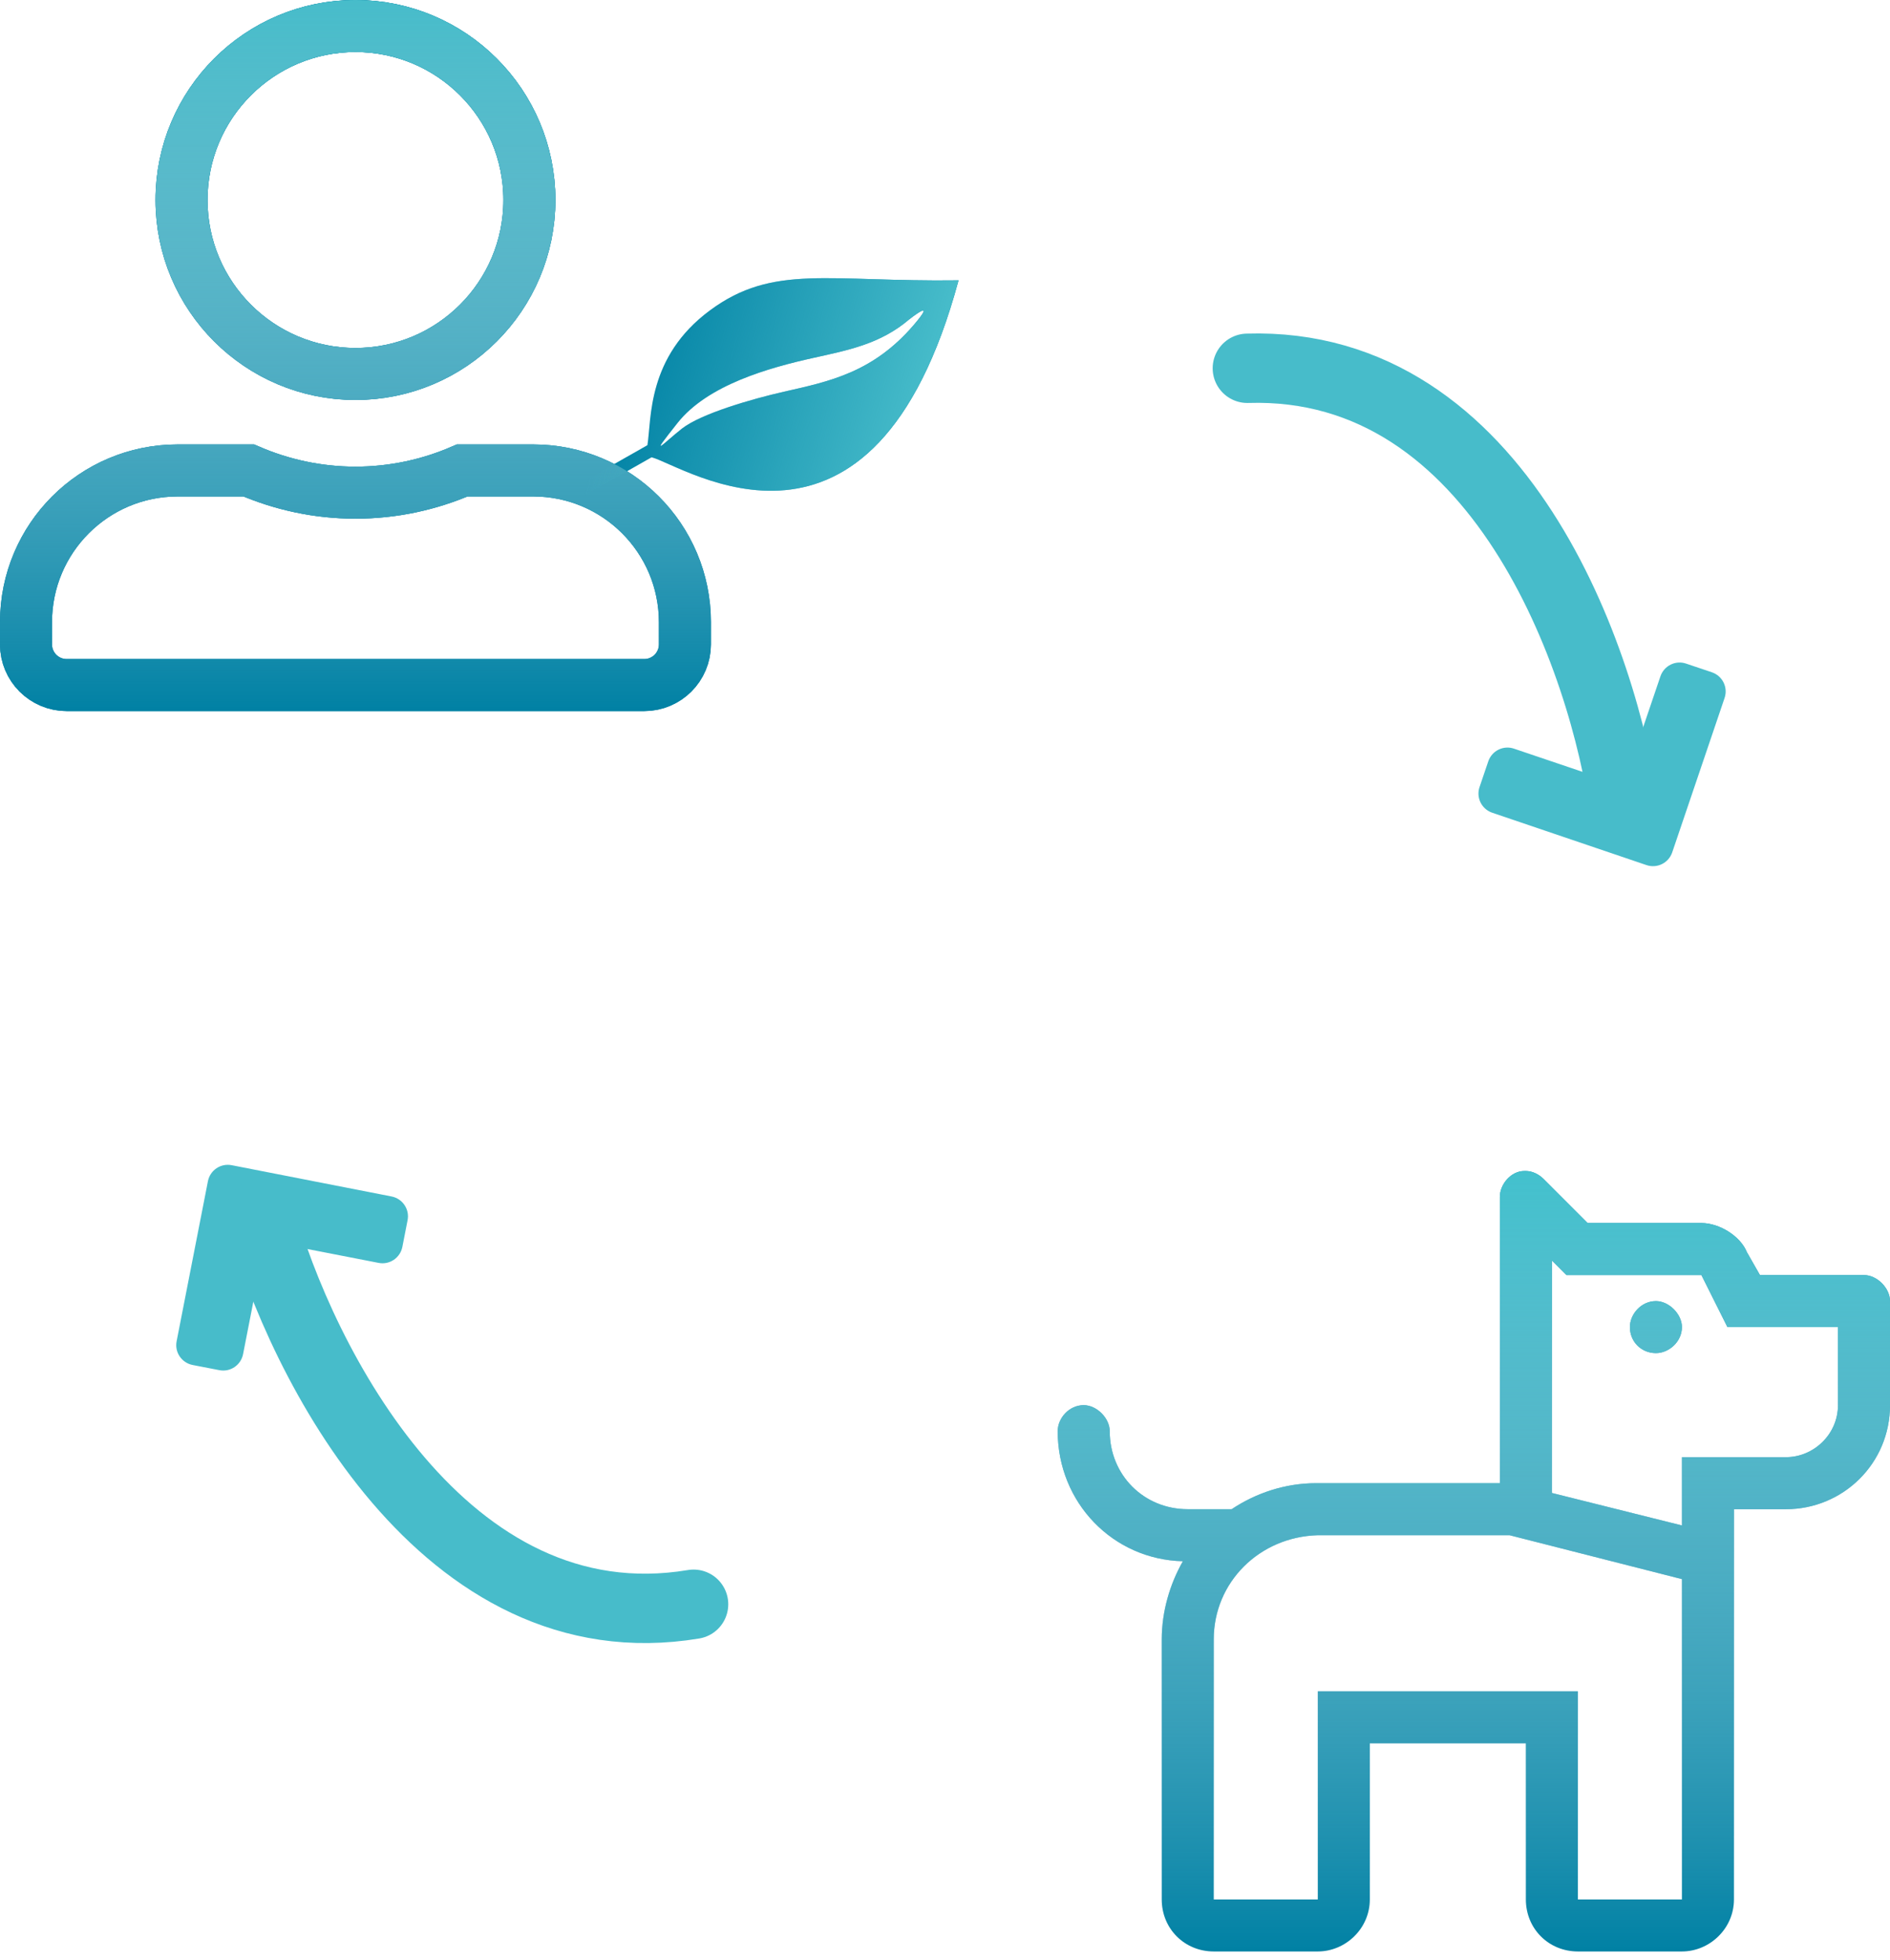<svg width="109" height="113" viewBox="0 0 109 113" fill="none" xmlns="http://www.w3.org/2000/svg">
<path d="M107.5 73.519H101.5L100.75 72.206C100.375 71.269 99.156 70.519 98.125 70.519H91.562L89.031 67.988C88.75 67.707 88.375 67.519 88 67.519C88 67.519 88 67.519 87.906 67.519C87.156 67.519 86.5 68.269 86.5 69.019V85.519H76H75.906C74.125 85.519 72.438 86.082 71.031 87.019H68.5C65.969 87.019 64 85.05 64 82.519C64 81.769 63.25 81.019 62.5 81.019C61.656 81.019 61 81.769 61 82.519C61 86.644 64.188 89.925 68.219 90.019C67.469 91.332 67 92.925 67 94.519V109.519C67 111.206 68.312 112.519 70 112.519H76C77.594 112.519 79 111.206 79 109.519V100.519H88V109.519C88 111.206 89.312 112.519 91 112.519H97C98.594 112.519 100 111.206 100 109.519V87.019H103C106.281 87.019 109 84.394 109 81.019V75.019C109 74.269 108.25 73.519 107.5 73.519ZM97 109.519H91V97.519H76V109.519H70V94.519C70 91.238 72.625 88.613 76 88.519H87.062L97 91.05V109.519ZM106 81.019C106 82.706 104.594 84.019 103 84.019H97V87.956L89.5 86.082V72.675L90.344 73.519H98.125L99.625 76.519H106V81.019ZM97 76.519C97 75.769 96.25 75.019 95.5 75.019C94.656 75.019 94 75.769 94 76.519C94 77.363 94.656 78.019 95.5 78.019C96.25 78.019 97 77.363 97 76.519Z" fill="#0081A4"/>
<path d="M107.5 73.519H101.5L100.75 72.206C100.375 71.269 99.156 70.519 98.125 70.519H91.562L89.031 67.988C88.75 67.707 88.375 67.519 88 67.519C88 67.519 88 67.519 87.906 67.519C87.156 67.519 86.5 68.269 86.5 69.019V85.519H76H75.906C74.125 85.519 72.438 86.082 71.031 87.019H68.5C65.969 87.019 64 85.05 64 82.519C64 81.769 63.25 81.019 62.5 81.019C61.656 81.019 61 81.769 61 82.519C61 86.644 64.188 89.925 68.219 90.019C67.469 91.332 67 92.925 67 94.519V109.519C67 111.206 68.312 112.519 70 112.519H76C77.594 112.519 79 111.206 79 109.519V100.519H88V109.519C88 111.206 89.312 112.519 91 112.519H97C98.594 112.519 100 111.206 100 109.519V87.019H103C106.281 87.019 109 84.394 109 81.019V75.019C109 74.269 108.25 73.519 107.5 73.519ZM97 109.519H91V97.519H76V109.519H70V94.519C70 91.238 72.625 88.613 76 88.519H87.062L97 91.05V109.519ZM106 81.019C106 82.706 104.594 84.019 103 84.019H97V87.956L89.5 86.082V72.675L90.344 73.519H98.125L99.625 76.519H106V81.019ZM97 76.519C97 75.769 96.25 75.019 95.5 75.019C94.656 75.019 94 75.769 94 76.519C94 77.363 94.656 78.019 95.5 78.019C96.25 78.019 97 77.363 97 76.519Z" fill="url(#paint0_linear_2_23)"/>
<path d="M55.281 16.164C50.377 34.33 39.448 26.85 37.579 26.366L33.641 28.604L33.908 27.615L37.339 25.669C37.58 24.142 37.304 20.583 40.947 17.893C44.593 15.197 47.798 16.266 55.281 16.164ZM52.713 18.723C54.117 17.074 52.416 18.431 52.416 18.431C50.765 19.83 48.935 20.184 46.93 20.631C44.316 21.21 40.805 22.201 39.071 24.393C37.338 26.578 38.244 25.566 39.332 24.709C40.428 23.854 43.342 23.008 45.219 22.584C47.826 21.995 50.356 21.482 52.713 18.723Z" fill="#0081A4"/>
<path d="M30.531 11.531C30.531 17.069 26.038 21.562 20.5 21.562C14.962 21.562 10.469 17.069 10.469 11.531C10.469 5.993 14.962 1.5 20.5 1.5C26.038 1.5 30.531 5.993 30.531 11.531ZM20.5 28.406C22.688 28.406 24.771 27.943 26.657 27.125H30.75C35.583 27.125 39.5 31.042 39.5 35.875V37.156C39.5 38.45 38.45 39.5 37.156 39.5H3.844C2.55 39.5 1.5 38.45 1.5 37.156V35.875C1.5 31.042 5.417 27.125 10.25 27.125H14.344C16.234 27.942 18.31 28.406 20.5 28.406Z" stroke="#0081A4" stroke-width="3"/>
<path d="M30.531 11.531C30.531 17.069 26.038 21.562 20.5 21.562C14.962 21.562 10.469 17.069 10.469 11.531C10.469 5.993 14.962 1.5 20.5 1.5C26.038 1.5 30.531 5.993 30.531 11.531ZM20.5 28.406C22.688 28.406 24.771 27.943 26.657 27.125H30.75C35.583 27.125 39.5 31.042 39.5 35.875V37.156C39.5 38.45 38.45 39.5 37.156 39.5H3.844C2.55 39.5 1.5 38.45 1.5 37.156V35.875C1.5 31.042 5.417 27.125 10.25 27.125H14.344C16.234 27.942 18.31 28.406 20.5 28.406Z" stroke="#0081A4" stroke-width="3"/>
<path d="M30.531 11.531C30.531 17.069 26.038 21.562 20.5 21.562C14.962 21.562 10.469 17.069 10.469 11.531C10.469 5.993 14.962 1.5 20.5 1.5C26.038 1.5 30.531 5.993 30.531 11.531ZM20.5 28.406C22.688 28.406 24.771 27.943 26.657 27.125H30.75C35.583 27.125 39.5 31.042 39.5 35.875V37.156C39.5 38.45 38.45 39.5 37.156 39.5H3.844C2.55 39.5 1.5 38.45 1.5 37.156V35.875C1.5 31.042 5.417 27.125 10.25 27.125H14.344C16.234 27.942 18.31 28.406 20.5 28.406Z" stroke="url(#paint1_linear_2_23)" stroke-width="3"/>
<path d="M55.281 16.164C50.377 34.33 39.448 26.85 37.579 26.366L33.641 28.604L33.908 27.615L37.339 25.668C37.58 24.142 37.304 20.583 40.947 17.893C44.593 15.197 47.798 16.266 55.281 16.164ZM52.713 18.723C54.117 17.074 52.416 18.431 52.416 18.431C50.765 19.829 48.935 20.184 46.93 20.63C44.316 21.21 40.805 22.201 39.071 24.393C37.338 26.578 38.244 25.566 39.332 24.709C40.428 23.854 43.342 23.008 45.219 22.584C47.826 21.995 50.356 21.482 52.713 18.723Z" fill="url(#paint2_linear_2_23)"/>
<path d="M13.365 67.184L22.581 68.987C23.218 69.112 23.633 69.728 23.505 70.361L23.206 71.892C23.081 72.529 22.465 72.944 21.832 72.816L15.298 71.544L14.019 78.077C13.895 78.714 13.279 79.129 12.646 79.001L11.11 78.704C10.473 78.579 10.059 77.964 10.187 77.331L11.99 68.114C12.112 67.473 12.728 67.059 13.365 67.184V67.184Z" fill="#47BCCA"/>
<path d="M15 70C17.333 78.5 25.6 94.9 40 92.5" stroke="#47BCCA" stroke-width="4" stroke-linecap="round"/>
<path d="M94.955 49.88L86.062 46.862C85.447 46.654 85.119 45.988 85.329 45.378L85.831 43.9C86.04 43.285 86.705 42.957 87.315 43.167L93.621 45.3L95.76 38.996C95.969 38.382 96.635 38.053 97.245 38.264L98.727 38.763C99.342 38.972 99.67 39.637 99.459 40.248L96.442 49.141C96.235 49.76 95.57 50.088 94.955 49.88V49.88Z" fill="#47BCCA"/>
<path d="M93.71 46.87C92.532 38.135 86.528 20.778 71.937 21.235" stroke="#47BCCA" stroke-width="4" stroke-linecap="round"/>
<defs>
<linearGradient id="paint0_linear_2_23" x1="85" y1="64.519" x2="85" y2="112.519" gradientUnits="userSpaceOnUse">
<stop stop-color="#3BC1CD"/>
<stop offset="1" stop-color="white" stop-opacity="0"/>
</linearGradient>
<linearGradient id="paint1_linear_2_23" x1="20.5" y1="0" x2="20.5" y2="41" gradientUnits="userSpaceOnUse">
<stop stop-color="#47BCCA"/>
<stop offset="1" stop-color="white" stop-opacity="0"/>
</linearGradient>
<linearGradient id="paint2_linear_2_23" x1="52.981" y1="24.684" x2="35.941" y2="20.084" gradientUnits="userSpaceOnUse">
<stop stop-color="#47BCCA"/>
<stop offset="1" stop-color="#47BCCA" stop-opacity="0"/>
</linearGradient>
</defs>
</svg>

